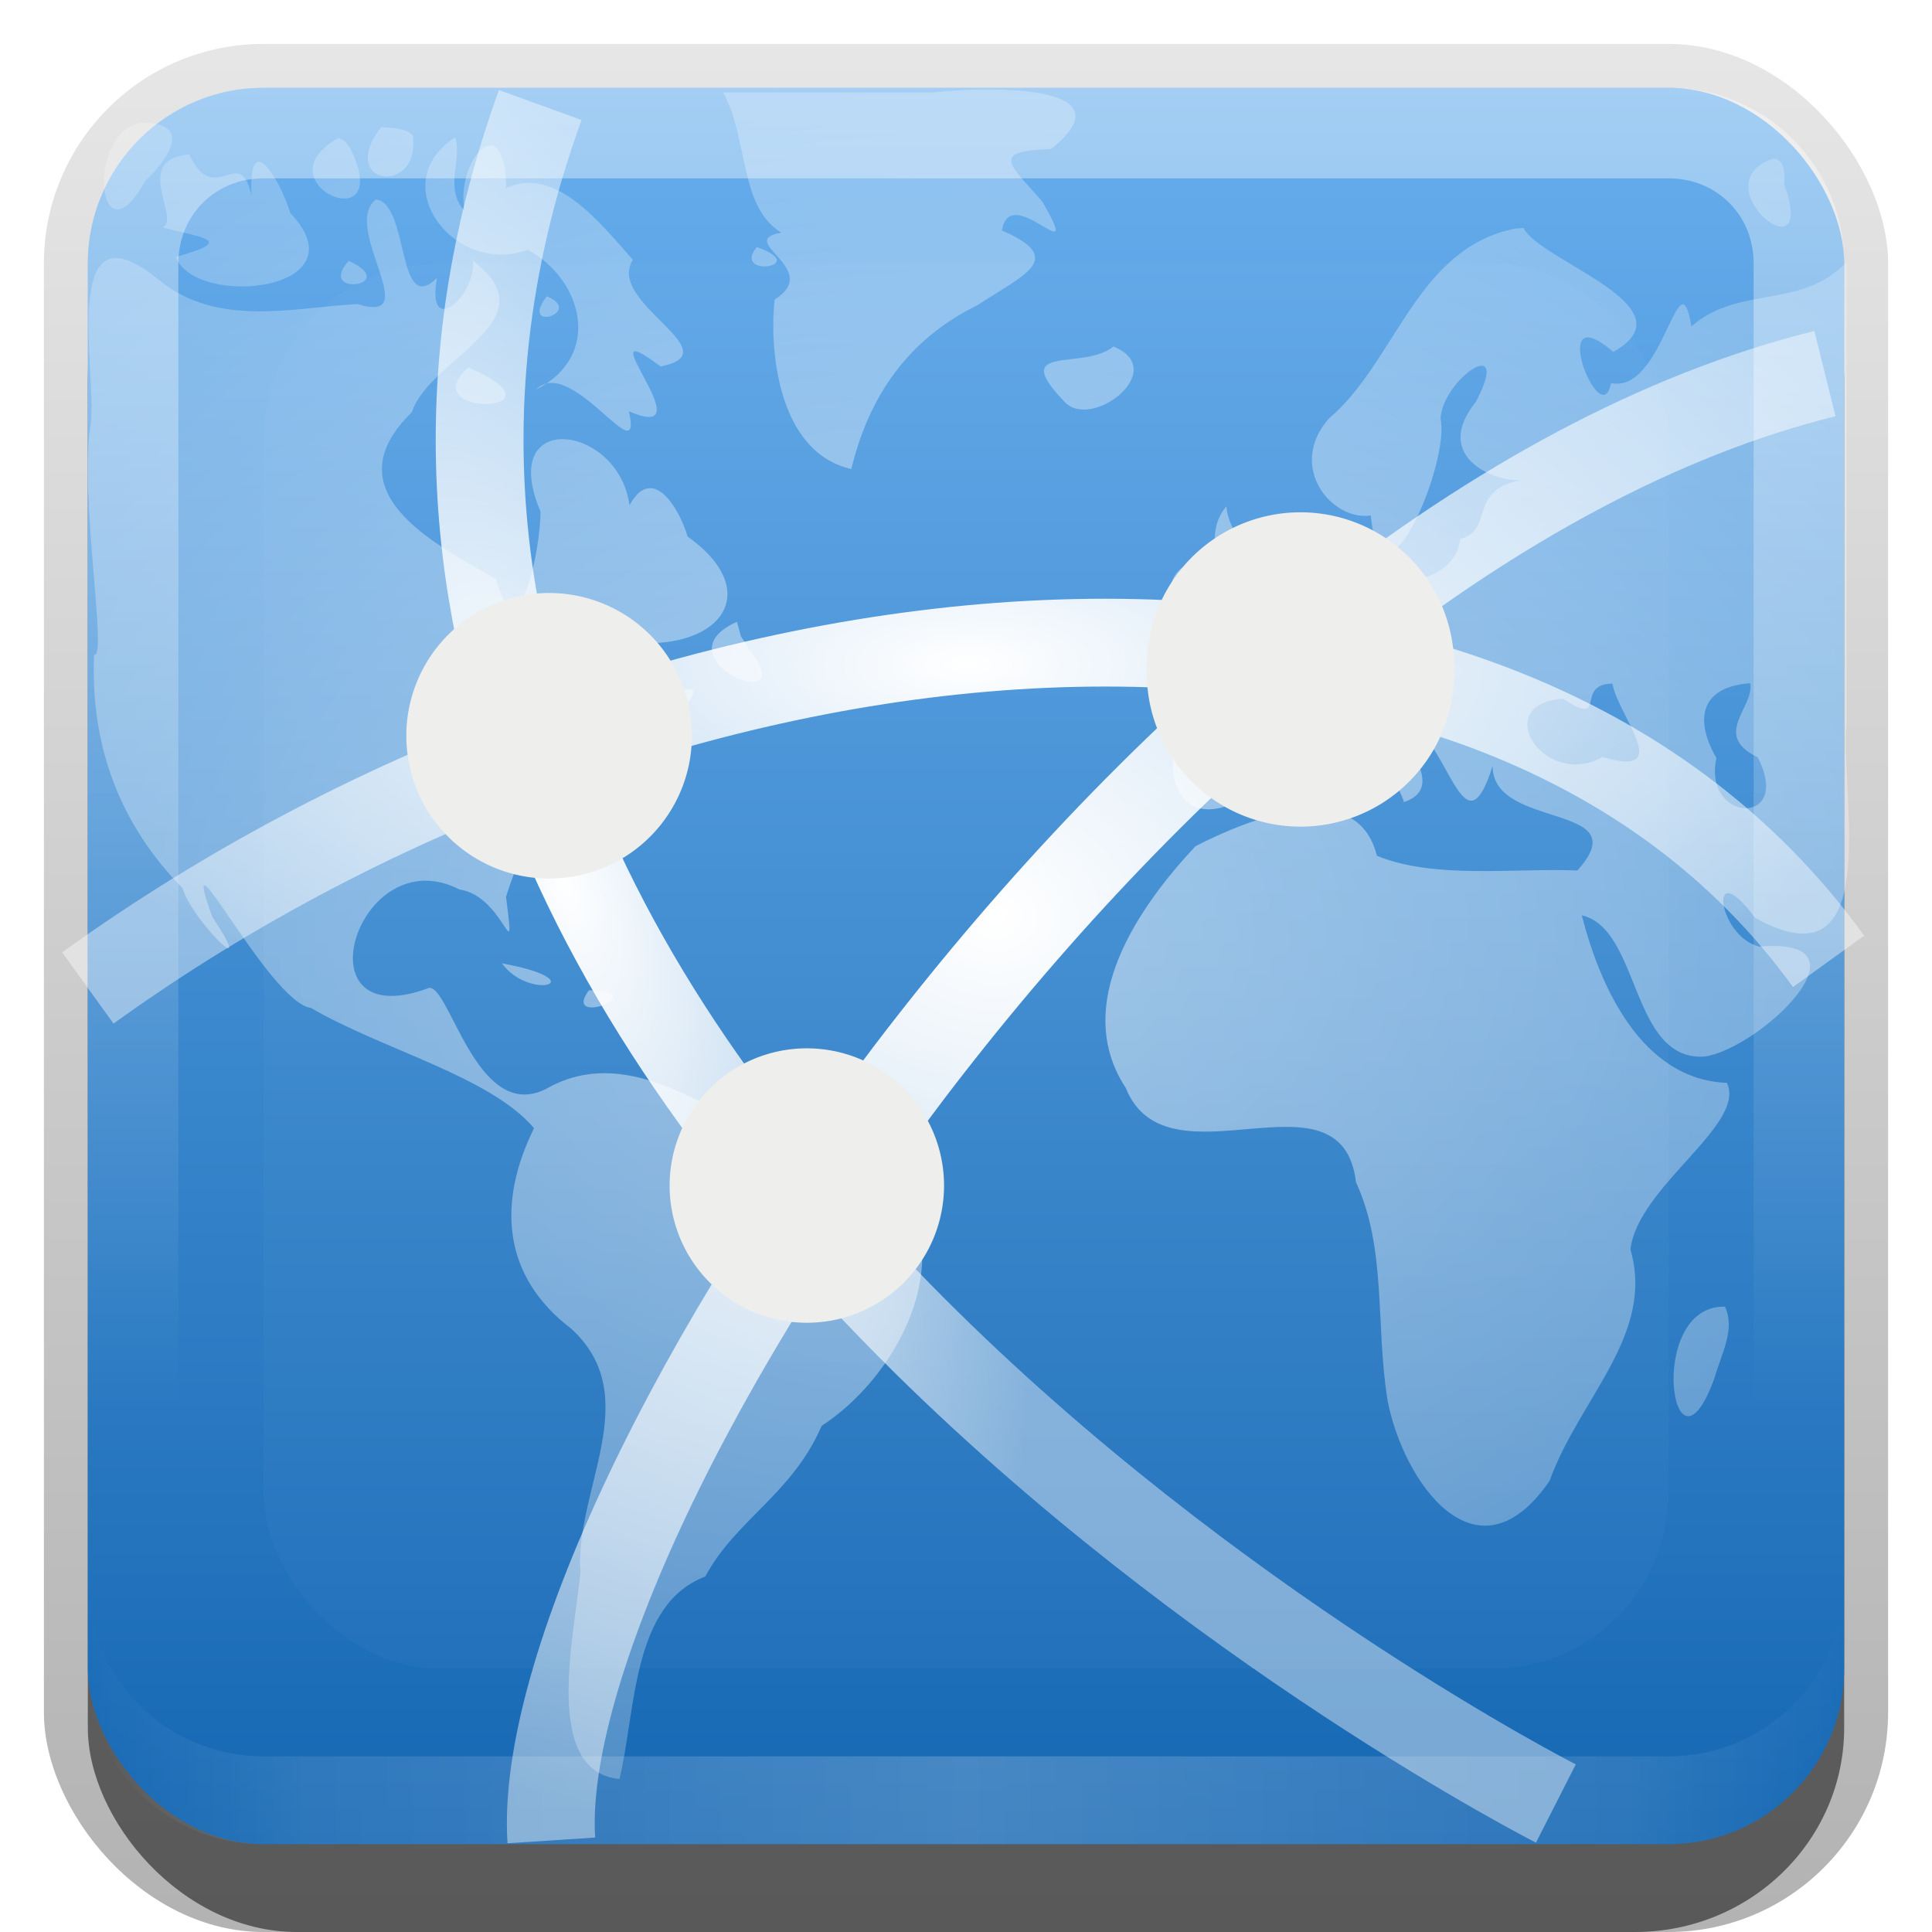 <svg xmlns="http://www.w3.org/2000/svg" xmlns:svg="http://www.w3.org/2000/svg" xmlns:xlink="http://www.w3.org/1999/xlink" id="svg2" width="22" height="22" display="inline" version="1.0"><defs id="defs4"><linearGradient id="linearGradient3327"><stop id="stop3330" offset="0" stop-color="#000" stop-opacity="1"/><stop id="stop3333" offset="1" stop-color="#000" stop-opacity="0"/></linearGradient><linearGradient id="linearGradient3215"><stop id="stop3217" offset="0" stop-color="#000" stop-opacity=".706"/><stop id="stop3219" offset="1" stop-color="#000" stop-opacity=".157"/></linearGradient><linearGradient id="linearGradient3221" x1="11" x2="11" y1="22" y2=".5" gradientUnits="userSpaceOnUse" xlink:href="#linearGradient3215"/><linearGradient id="linearGradient2442" x1="47.667" x2="47.667" y1="121.972" y2="5.949" gradientTransform="matrix(0.168,0,0,0.168,0.245,0.245)" gradientUnits="userSpaceOnUse" xlink:href="#linearGradient3187"/><filter id="filter3342" width="1.588" height="2.179" x="-.294" y="-.589"><feGaussianBlur id="feGaussianBlur3344" stdDeviation="2.203"/></filter><linearGradient id="linearGradient3543"><stop id="stop3545" offset="0" stop-color="#fff" stop-opacity="1"/><stop id="stop3555" offset=".306" stop-color="#fff" stop-opacity="1"/><stop id="stop3551" offset=".519" stop-color="#fff" stop-opacity=".641"/><stop id="stop3547" offset="1" stop-color="#fff" stop-opacity="0"/></linearGradient><linearGradient id="linearGradient5226"><stop id="stop5228" offset="0" stop-color="#fff" stop-opacity="1"/><stop id="stop5230" offset="1" stop-color="#fff" stop-opacity=".414"/></linearGradient><linearGradient id="linearGradient3929"><stop id="stop3931" offset="0" stop-color="#000" stop-opacity="1"/><stop id="stop3933" offset="1" stop-color="#000" stop-opacity=".588"/></linearGradient><linearGradient id="linearGradient3187"><stop id="stop3189" offset="0" stop-color="#1567b3" stop-opacity="1"/><stop id="stop3191" offset="1" stop-color="#67aeed" stop-opacity="1"/></linearGradient><linearGradient id="linearGradient5001" x1="60.542" x2="60.542" y1="127.967" y2="7.83" gradientUnits="userSpaceOnUse" xlink:href="#linearGradient3929"/><linearGradient id="linearGradient5006" x1="69" x2="69" y1="122" y2="5.978" gradientTransform="translate(40,-1.5356449e-8)" gradientUnits="userSpaceOnUse" xlink:href="#linearGradient3187"/><radialGradient id="radialGradient5232" cx="63.98" cy="61.949" r="58.02" fx="63.98" fy="61.949" gradientTransform="matrix(1.506,0,0,1.162,7.641,-10.011)" gradientUnits="userSpaceOnUse" xlink:href="#linearGradient5226"/><radialGradient id="radialGradient3180" cx="63.98" cy="61.949" r="58.02" fx="63.98" fy="61.949" gradientTransform="matrix(0.26,0,0,0.2,-5.577,-1.707)" gradientUnits="userSpaceOnUse" xlink:href="#linearGradient5226"/><radialGradient id="radialGradient4084" cx="74.375" cy="67.125" r="3.125" fx="74.375" fy="67.125" gradientUnits="userSpaceOnUse" xlink:href="#linearGradient3543"/><radialGradient id="radialGradient4086" cx="74.375" cy="67.125" r="3.125" fx="74.375" fy="67.125" gradientUnits="userSpaceOnUse" xlink:href="#linearGradient3543"/><radialGradient id="radialGradient4088" cx="74.375" cy="67.125" r="3.125" fx="74.375" fy="67.125" gradientUnits="userSpaceOnUse" xlink:href="#linearGradient3543"/><radialGradient id="radialGradient4090" cx="74.375" cy="67.125" r="3.125" fx="74.375" fy="67.125" gradientUnits="userSpaceOnUse" xlink:href="#linearGradient3543"/><radialGradient id="radialGradient4092" cx="74.375" cy="67.125" r="3.125" fx="74.375" fy="67.125" gradientUnits="userSpaceOnUse" xlink:href="#linearGradient3543"/><radialGradient id="radialGradient4099" cx="69.75" cy="75.974" r="58.5" fx="69.75" fy="75.974" gradientTransform="matrix(0.164,0,0,6.3919942e-2,0.537,7.704)" gradientUnits="userSpaceOnUse" xlink:href="#linearGradient5226"/><radialGradient id="radialGradient4102" cx="63.875" cy="2.217" r="58.375" fx="63.875" fy="2.217" gradientTransform="matrix(0.196,0,0,8.0190509e-2,-1.494,7.39)" gradientUnits="userSpaceOnUse" xlink:href="#linearGradient5226"/><radialGradient id="radialGradient4111" cx="65.236" cy="63.183" r="43.77" fx="65.236" fy="63.183" gradientTransform="matrix(0.302,3.8762889e-3,-3.2099736e-3,0.25,-8.165,-5.611)" gradientUnits="userSpaceOnUse" xlink:href="#linearGradient5226"/><radialGradient id="radialGradient4114" cx="49.234" cy="70.608" r="25.484" fx="49.234" fy="70.608" gradientTransform="matrix(-0.161,4.5981613e-2,0.132,0.399,5.014,-20.428)" gradientUnits="userSpaceOnUse" xlink:href="#linearGradient5226"/><radialGradient id="radialGradient4116" cx="74.375" cy="67.125" r="3.125" fx="74.375" fy="67.125" gradientUnits="userSpaceOnUse" xlink:href="#linearGradient3543"/><linearGradient id="linearGradient3216" x1="-6.437" x2="-6.437" y1="25.063" y2="5.056" gradientTransform="translate(16.937,-4.063)" gradientUnits="userSpaceOnUse" xlink:href="#linearGradient3187"/><linearGradient id="linearGradient7424" x1="11.375" x2="11.375" y1="22" y2="-9.817" gradientUnits="userSpaceOnUse" xlink:href="#linearGradient3327"/><clipPath id="clipPath2849" clipPathUnits="userSpaceOnUse"><rect id="rect2851" width="20" height="20" x="1" y="1" fill="#fff" fill-opacity="1" fill-rule="evenodd" stroke="none" display="inline" rx="2" ry="2"/></clipPath><filter id="filter3194" width="1.36" height="1.36" x="-.18" y="-.18" color-interpolation-filters="sRGB"><feGaussianBlur id="feGaussianBlur3196" stdDeviation="1.2"/></filter><linearGradient id="linearGradient3084" x1="10" x2="10" y1="1" y2="16" gradientUnits="userSpaceOnUse" xlink:href="#linearGradient3823"/><linearGradient id="linearGradient3823"><stop id="stop3825" offset="0" stop-color="#fff" stop-opacity="1"/><stop id="stop3829" offset="1" stop-color="#fff" stop-opacity="0"/></linearGradient><linearGradient id="linearGradient3845" x1="11" x2="21" y1="19.5" y2="19.5" gradientUnits="userSpaceOnUse" spreadMethod="reflect" xlink:href="#linearGradient3831"/><linearGradient id="linearGradient3831"><stop id="stop3833" offset="0" stop-color="#fff" stop-opacity="1"/><stop id="stop3821" offset=".75" stop-color="#fff" stop-opacity=".498"/><stop id="stop3835" offset="1" stop-color="#fff" stop-opacity="0"/></linearGradient><linearGradient id="linearGradient3852" x1="10" x2="10" y1="1" y2="16" gradientUnits="userSpaceOnUse" xlink:href="#linearGradient3823"/></defs><g id="layer1" display="inline"><rect id="rect3371" width="21" height="21.5" x=".5" y=".5" fill="url(#linearGradient7424)" fill-opacity="1" stroke="none" display="inline" opacity=".3" rx="2.5" ry="2.5"/><rect id="rect2553" width="20" height="20" x="1" y="2" fill="#000" fill-opacity="1" stroke="none" display="inline" opacity=".5" rx="2.381" ry="2.326"/><rect id="rect3200" width="17.976" height="8.971" x="2" y="1.98" fill="#fff" fill-opacity="1" stroke="none" display="inline" filter="url(#filter3342)" opacity=".1" rx="2" ry="2" transform="matrix(0.882,0,0,0.882,1.299,1.295)"/><rect id="rect3207" width="20" height="20" x="1" y="1" fill="url(#linearGradient3216)" fill-opacity="1" fill-rule="evenodd" stroke="none" rx="2" ry="2"/><path id="rect3050" fill="url(#linearGradient3852)" fill-opacity="1" fill-rule="evenodd" stroke="none" d="M 3,1 C 1.892,1 1,1.892 1,3 l 0,16 c 0,1.108 0.892,2 2,2 l 16,0 c 1.108,0 2,-0.892 2,-2 L 21,3 C 21,1.892 20.108,1 19,1 L 3,1 z m 0,1.031 16,0 c 0.55,0 0.969,0.419 0.969,0.969 l 0,16 c 0,0.55 -0.419,0.969 -0.969,0.969 l -16,0 C 2.45,19.969 2.031,19.55 2.031,19 l 0,-16 C 2.031,2.45 2.45,2.031 3,2.031 z" display="inline" opacity=".4"/><path id="path3235" fill="url(#linearGradient3845)" fill-opacity="1" fill-rule="evenodd" stroke="none" d="M 3,21 C 1.892,21 1,20.108 1,19 l 0,-1 c 0,1.108 0.892,2 2,2 l 16,0 c 1.108,0 2,-0.892 2,-2 l 0,1 c 0,1.108 -0.892,2 -2,2 L 3,21 z" display="inline" opacity=".2"/></g><g id="layer2"><rect id="rect2410" width="16" height="16" x="3" y="3" fill="#fff" fill-opacity="1" fill-rule="nonzero" stroke="none" clip-path="url(#clipPath2849)" display="inline" filter="url(#filter3194)" opacity=".15" rx="2" ry="2"/></g><g id="layer4" display="inline"><path id="path3522" fill="url(#radialGradient5232)" fill-opacity="1" stroke="none" stroke-dasharray="none" stroke-dashoffset="0" stroke-linecap="butt" stroke-linejoin="round" stroke-miterlimit="4" stroke-opacity="1" stroke-width="6" d="M 87.781,6 C 90.061,9.062 87.937,14.176 91.375,14.125 C 93.049,16.493 88.038,14.831 91.656,16.656 C 93.737,18.295 89.455,19.232 92.032,20.703 C 89.062,22.236 92.513,28.721 94.719,30.344 C 98.349,33.401 96.324,23.871 100.375,23.375 C 102.576,20.861 106.442,19.248 109.188,16.719 C 106.504,16.501 104.938,14.83 107.479,13.795 C 112.155,18.589 108.651,11.525 106.062,10.406 C 108.568,9.609 111.004,10.193 110.656,8.125 C 113.304,6.188 108.111,5.562 106.258,6 C 100.099,6 93.94,6 87.781,6 z M 49.375,8 C 45.991,8.965 45.755,17.055 49.156,12.562 C 49.991,10.718 53.849,8.495 49.375,8 z M 65.188,8.281 C 63.237,11.342 65.471,13.795 67.094,10.062 C 68.243,8.504 66.24,8.338 65.188,8.281 z M 70.062,8.969 C 66.293,10.717 69.133,14.792 69.227,15.699 C 73.198,17.073 75.406,14.8 76.908,18.685 C 80.687,20.863 76.834,24.648 75.416,25.634 C 77.97,23.408 82.881,31.685 81.594,27.312 C 80.058,26.191 85.718,29.115 82.781,25.469 C 80.079,21.114 82.996,23.519 84.135,24.535 C 88.01,21.06 79.751,20.64 81.812,17.062 C 80.006,15.599 77.637,11.164 74.438,12.031 C 72.296,14.802 74.142,5.994 71,10.402 C 70.837,12.865 70.94,15.992 70.025,11.724 C 69.411,10.976 71.08,9.239 70.062,8.969 z M 62.375,9 C 59.845,9.844 59.981,13.264 63.092,13.63 C 64.158,12.415 63.515,9.23 62.375,9 z M 52.5,10.094 C 49.213,10.873 50.555,13.524 51.561,14.27 C 47.493,15.29 57.772,15.573 52.656,16.219 C 48.4,17.919 56.754,19.922 58.125,17.906 C 63.38,19.192 58.314,13.698 57.853,10.719 C 55.625,8.327 57.765,16.233 55.75,10.974 C 55.048,12.536 52.813,11.204 52.5,10.094 z M 156.938,10.438 C 152.527,12.164 159.679,18.68 157.901,12.752 C 157.724,12.036 158.299,10.145 156.938,10.438 z M 64.844,13.062 C 61.675,16.042 68.872,18.506 63.934,20.725 C 63.193,17.958 61.919,22.109 59.094,19.875 C 54.237,21.898 51.753,18.821 47.687,16.712 C 45.244,16.408 46.162,19.034 46,21.492 C 46,28.286 46,35.081 46,41.875 C 48.395,44.395 46.934,42.987 46,42.292 C 47.314,46.77 45.42,53.316 50.601,55.921 C 51.482,57.555 55.178,64.518 55.348,62.434 C 53.495,60.493 51.594,54.674 54.729,59.861 C 57.538,64.791 61.325,67.988 66.859,69.161 C 69.884,70.191 72.373,73.73 75.033,72.951 C 76.538,76.919 70.575,80.728 75.233,84.429 C 77.665,88.175 81.748,90.632 79.538,95.891 C 77.992,101.028 78.654,106.625 77.317,111.411 C 76.902,114.324 81.375,121.717 80.988,115.797 C 82.294,111.682 82.26,107.155 85.336,104.241 C 89.545,104.275 86.141,99.713 90.319,100.309 C 92.868,96.966 93.607,92.978 97.91,91.65 C 98.424,87.592 105.064,81.377 98.204,79.797 C 96.34,78.878 91.539,78.547 91.906,78.094 C 92.65,74.067 85.699,72.921 82.742,71.273 C 78.859,68.516 73.024,75.854 71.656,69.531 C 70.84,67.542 67.855,67.51 69.227,64.44 C 66.755,66.9 61.92,66.152 63.186,61.403 C 65.108,57.403 72.491,57.213 73.749,62.025 C 72.002,56.718 77.125,52.588 79.969,48.812 C 80.548,47.008 83.988,45.458 82.804,47.856 C 84.821,47.783 87.879,44.142 84.296,45.822 C 84.245,42.502 81.156,43.446 80.154,43.918 C 82.01,40.97 91.544,42.582 87.552,37.764 C 84.458,36.51 84.716,29.193 81.587,33.269 C 81.85,30.758 75.218,25.841 75.363,30.053 C 76.172,33.822 75.511,38.163 73.788,40.633 C 73.429,35.111 64.014,36.332 65.224,30.447 C 66.978,27.642 69.027,23.764 69.222,24.112 C 72.365,22.912 74.892,19.42 71.25,17.125 C 71.055,19.126 68.511,23.253 68.869,18.261 C 66.512,21.056 67.051,13.814 64.844,13.062 z M 140.062,15 C 134.542,16.351 132.354,21.625 129.623,25.994 C 125.598,27.809 125.751,35.606 130.248,33.116 C 131.452,35.219 129.406,38.533 132.912,35.784 C 135.74,32.04 133.407,25.986 138.219,23.625 C 138.569,25.46 133.78,32.314 139.375,31.188 C 144.433,31.378 135.698,31.692 138.158,34.924 C 135.602,33.407 136.93,39.067 133.594,37.75 C 130.703,39.323 128.808,37.02 129.47,34.497 C 127.196,35.824 130.185,39.567 126.238,39.792 C 125.354,42.933 118.083,42.46 122.218,45.658 C 124.054,50.418 115.378,45.956 117.841,51.668 C 119.948,57.316 124.364,49.796 126.156,48.344 C 129.613,45.661 134.736,52.918 131.625,53.188 C 135.113,52.719 134.396,49.401 131.602,48.116 C 130.092,44.2 136.38,50.036 136.031,52 C 138.25,56.156 137.336,47.745 139.594,51.469 C 139.33,55.397 148.676,52.392 144.214,57.398 C 140.378,58.171 136.602,56.409 133.299,57.538 C 130.226,57.511 130.38,54.225 129.261,53.402 C 125.351,53.72 120.519,53.684 117.901,56.844 C 115.071,60.729 110.989,66.16 114.074,71.121 C 117.162,78.472 124.818,71.502 129.219,75.844 C 130.527,77.654 128.085,79.806 131.01,81.767 C 132.111,85.943 129.761,89.909 132.464,93.902 C 133.861,97.657 134.729,103.277 139.931,99.846 C 145.437,96.531 143.971,90.421 148.514,87.036 C 144.919,80.077 152.912,77.025 154.906,71.375 C 150.549,72.013 146.668,67.668 145.615,63.294 C 143.785,61.169 144.256,58.037 146.301,62.028 C 149.111,64.752 149.172,72.835 154.37,68.677 C 156.747,67.682 163.237,63.889 158.065,62.163 C 154.732,64.578 151.054,54.946 155.949,60.533 C 159.508,62.043 162,62.943 162,57.935 C 162,44.444 162,30.77 162,17.188 C 160.892,18.321 158.044,20.413 156.607,19.023 C 154.133,19.367 150.868,24.181 151.645,19.528 C 149.496,19.385 151.261,23.7 148.307,23.821 C 148.01,26.04 145.323,24.232 146.332,26.339 C 144.259,24.868 142.505,20.223 146.59,23.138 C 152.655,21.318 142.589,17.211 141.812,16.219 C 143.119,15.906 140.392,14.544 140.062,15 z M 90,16.219 C 87.981,17.902 93.838,18.219 90,16.219 z M 63.031,17.125 C 60.773,19.488 66.627,19.297 63.031,17.125 z M 76.125,19.469 C 74.415,22.271 78.652,20.503 76.125,19.469 z M 113.562,22.781 C 111.56,25.087 108.918,22.174 108.875,24.156 C 109.238,24.755 110.691,29.029 113.875,25.875 C 115.584,25.154 114.911,23.337 113.562,22.781 z M 70.938,24.156 C 67.14,27.474 77.386,27.779 71.742,24.537 L 70.938,24.156 z M 121.031,33.344 C 118.297,35.127 122.343,38.915 120.972,40.694 C 119.259,43.68 127.338,40.484 123.023,38.101 C 122.715,36.055 120.495,33.557 121.031,33.344 z M 119.188,36.938 C 115.378,38.015 118.323,43.577 119.672,38.338 C 119.748,38.035 119.851,36.927 119.188,36.938 z M 88.688,40.969 C 85.144,43.386 88.137,45.799 90.734,44.711 C 90.201,43.253 88.712,42.334 88.688,40.969 z M 155.625,45.031 C 157.393,45.924 152.385,47.449 155.556,49.02 C 157.402,51.191 156.706,55.852 153.706,52.553 C 154.263,48.87 149.64,46.12 155.625,45.031 z M 146.531,45.062 C 146.291,47.429 151.634,51.106 145.875,49.906 C 142.829,50.264 138.268,49.813 142.105,46.017 C 143.317,45.288 146.5,48.529 144.844,45.5 C 145.431,45.463 145.978,45.241 146.531,45.062 z M 128.938,50.188 C 126.716,51.619 130.474,52.717 128.938,50.188 z M 73.156,63.531 C 72.782,64.781 80.182,66.048 75.075,64.045 L 74.314,63.777 L 73.156,63.531 z M 78.906,65.312 C 76.662,67.592 83.531,65.994 78.906,65.312 z M 153.969,86.219 C 149.091,86.345 149.74,98.93 153.14,91.483 C 153.462,89.867 154.754,87.734 153.969,86.219 z" display="inline" opacity=".6"/><path id="path3175" fill="url(#radialGradient3180)" fill-opacity="1" stroke="none" stroke-dasharray="none" stroke-dashoffset="0" stroke-linecap="butt" stroke-linejoin="round" stroke-miterlimit="4" stroke-opacity="1" stroke-width="6" d="M 8.236,1.053 C 8.526,1.588 8.413,2.35 8.897,2.649 C 8.358,2.745 9.379,3.06 8.821,3.411 C 8.763,3.91 8.828,5.143 9.694,5.341 C 9.895,4.513 10.335,3.867 11.13,3.475 C 11.67,3.121 12.146,2.946 11.409,2.624 C 11.504,2.048 12.361,3.152 11.872,2.3 C 11.528,1.894 11.241,1.717 11.967,1.698 C 12.922,0.935 11.165,0.987 10.624,1.053 C 9.828,1.053 9.032,1.053 8.236,1.053 z M 1.616,1.397 C 0.961,1.497 1.113,3.041 1.653,2.062 C 1.903,1.825 2.213,1.397 1.616,1.397 z M 4.341,1.446 C 3.823,2.113 4.795,2.243 4.701,1.54 C 4.607,1.451 4.46,1.46 4.341,1.446 z M 5.182,1.564 C 4.364,2.096 5.182,3.15 6.009,2.844 C 6.633,3.18 6.869,4.048 6.104,4.437 C 6.503,4.029 7.328,5.424 7.161,4.683 C 8.082,5.081 6.612,3.49 7.522,4.173 C 8.346,4.011 6.89,3.445 7.207,2.959 C 6.836,2.541 6.323,1.879 5.764,2.143 C 5.752,1.194 5.18,1.83 5.29,2.402 C 5.051,2.141 5.271,1.792 5.182,1.564 z M 3.857,1.57 C 2.929,2.084 4.526,2.769 3.985,1.682 L 3.926,1.607 L 3.857,1.57 L 3.857,1.57 z M 2.155,1.758 C 1.495,1.811 2.065,2.498 1.851,2.589 C 2.287,2.707 2.707,2.732 2.002,2.925 C 2.22,3.516 4.148,3.317 3.306,2.426 C 3.185,2.032 2.825,1.446 2.864,2.228 C 2.731,1.621 2.444,2.38 2.155,1.758 z M 20.155,1.818 C 19.381,2.131 20.718,3.194 20.315,2.095 C 20.33,1.995 20.322,1.763 20.155,1.818 z M 4.282,2.27 C 3.875,2.584 4.851,3.704 4.073,3.463 C 3.372,3.494 2.484,3.743 1.81,3.187 C 0.669,2.255 1.102,4.209 1.034,4.821 C 0.896,5.626 1.23,7.503 1.071,7.456 C 1.027,8.502 1.372,9.396 2.079,10.114 C 2.169,10.454 2.967,11.261 2.418,10.443 C 1.988,9.244 3.064,11.416 3.54,11.477 C 4.349,11.95 5.583,12.257 6.081,12.847 C 5.666,13.689 5.712,14.527 6.507,15.132 C 7.354,15.911 6.539,16.968 6.61,17.906 C 6.538,18.632 6.174,20.173 7.054,20.258 C 7.241,19.497 7.19,18.27 8.03,17.953 C 8.385,17.297 9.015,17.02 9.357,16.236 C 10.043,15.788 10.64,14.853 10.474,14.002 C 9.896,13.496 8.862,13.85 8.74,12.955 C 7.987,12.573 7.107,11.914 6.249,12.383 C 5.414,12.852 5.105,11.109 4.862,11.258 C 3.377,11.793 4.078,9.535 5.233,10.129 C 5.75,10.203 5.877,11.107 5.762,10.215 C 6.009,9.386 6.663,8.433 7.402,8.074 C 7.245,8.681 8.389,7.574 7.635,7.916 C 7.703,7.212 6.39,7.745 7.352,7.325 C 8.285,7.332 8.645,6.686 7.83,6.11 C 7.744,5.812 7.437,5.266 7.168,5.753 C 7.046,4.829 5.657,4.649 6.154,5.823 C 6.161,6.236 5.903,7.503 5.647,6.593 C 4.936,6.188 3.766,5.595 4.69,4.693 C 4.89,4.074 6.287,3.653 5.386,2.97 C 5.416,3.385 4.851,3.86 4.976,3.166 C 4.514,3.617 4.665,2.325 4.282,2.27 z M 17.247,2.604 C 16.124,2.833 15.894,4.123 15.133,4.765 C 14.651,5.312 15.164,5.937 15.61,5.87 C 15.727,7.116 16.519,5.269 16.403,4.762 C 16.437,4.307 17.223,3.781 16.808,4.572 C 16.277,5.237 17.091,5.503 17.333,5.465 C 16.711,5.568 17.013,6.046 16.627,6.137 C 16.554,6.82 15.164,6.774 15.421,5.964 C 15.31,6.795 14.646,7.145 13.957,7.574 C 14.553,8.189 13.872,8.341 13.356,8.533 C 13.277,9.697 14.426,9.16 14.714,8.487 C 15.386,7.604 16.05,9.232 15.984,9.134 C 16.747,8.889 15.147,7.74 16.095,8.266 C 16.518,8.56 16.685,9.715 16.997,8.721 C 16.992,9.457 18.666,9.132 17.962,9.912 C 17.212,9.884 16.332,10.012 15.679,9.745 C 15.45,8.82 14.206,9.331 13.613,9.636 C 12.959,10.335 12.195,11.437 12.819,12.388 C 13.292,13.564 15.278,12.096 15.441,13.462 C 15.791,14.22 15.662,15.086 15.8,15.945 C 15.977,16.871 16.814,18.073 17.646,16.862 C 17.982,15.926 18.848,15.198 18.566,14.229 C 18.647,13.513 19.889,12.808 19.665,12.331 C 18.685,12.292 18.217,11.223 18.012,10.423 C 18.683,10.576 18.564,12.092 19.415,12.031 C 20.056,11.929 21.372,10.666 20.03,10.779 C 19.551,10.655 19.444,9.712 19.985,10.452 C 21.467,11.271 20.953,9.058 21.028,8.255 C 21.028,6.497 21.028,4.739 21.028,2.981 C 20.52,3.529 19.8,3.242 19.26,3.717 C 19.119,2.859 18.943,4.492 18.345,4.362 C 18.233,4.958 17.594,3.338 18.371,4.007 C 19.287,3.492 17.529,2.972 17.349,2.596 L 17.247,2.604 L 17.247,2.604 z M 8.618,2.814 C 8.324,3.171 9.256,3.034 8.618,2.814 z M 3.97,2.97 C 3.593,3.395 4.584,3.25 3.97,2.97 z M 6.227,3.374 C 5.903,3.796 6.661,3.554 6.227,3.374 z M 12.679,3.945 C 12.343,4.227 11.476,3.903 12.12,4.573 C 12.421,4.912 13.331,4.215 12.679,3.945 z M 5.333,4.182 C 4.713,4.75 6.404,4.708 5.471,4.248 C 5.425,4.226 5.379,4.204 5.333,4.182 z M 13.966,5.766 C 13.616,6.159 14.07,6.843 13.991,7.237 C 15.15,7.09 13.991,6.309 13.966,5.766 z M 13.649,6.385 C 12.959,6.54 13.608,7.444 13.732,6.626 C 13.74,6.56 13.767,6.391 13.649,6.385 z M 8.392,7.08 C 7.459,7.5 9.16,8.202 8.535,7.396 L 8.436,7.244 L 8.392,7.08 L 8.392,7.08 z M 19.929,7.78 C 19.984,8.051 19.486,8.368 20.016,8.624 C 20.421,9.417 19.386,9.373 19.545,8.632 C 19.291,8.191 19.363,7.821 19.929,7.78 z M 18.361,7.785 C 18.421,8.146 19.081,8.869 18.248,8.62 C 17.583,8.993 16.954,8.013 17.801,7.956 C 18.313,8.297 17.925,7.784 18.361,7.785 z M 15.329,8.669 C 14.942,8.897 15.619,9.053 15.329,8.669 z M 5.715,10.969 C 6.012,11.379 6.689,11.201 5.915,11.011 C 5.848,10.997 5.781,10.983 5.715,10.969 z M 6.706,11.276 C 6.39,11.703 7.454,11.302 6.706,11.276 z M 19.643,14.879 C 18.726,14.857 19.043,17.042 19.528,15.678 C 19.597,15.424 19.764,15.144 19.643,14.879 z" display="inline" opacity=".5"/></g><g id="layer3" display="inline"><path id="path3577" fill="none" stroke="url(#radialGradient4102)" stroke-dasharray="none" stroke-linecap="butt" stroke-linejoin="miter" stroke-miterlimit="4" stroke-opacity="1" stroke-width="1" d="M 1,11.25 C 7.521,6.549 16.967,5.605 20.822,10.947"/><path id="path3583" fill="none" stroke="url(#radialGradient4114)" stroke-dasharray="none" stroke-linecap="butt" stroke-linejoin="miter" stroke-miterlimit="4" stroke-opacity="1" stroke-width="1" d="M 6.152,1.196 C 2.029,12.555 17.717,20.537 17.717,20.537"/><path id="path3581" fill="none" stroke="url(#radialGradient4111)" stroke-dasharray="none" stroke-linecap="butt" stroke-linejoin="miter" stroke-miterlimit="4" stroke-opacity="1" stroke-width="1" d="M 6.278,20.957 C 6.032,17.197 13.194,6.135 20.781,4.254"/><path id="path4125" fill="#eeeeec" fill-opacity="1" fill-rule="evenodd" stroke="none" d="m 8.062,8.375 a 1.812,1.812 0 1 1 -3.625,0 1.812,1.812 0 1 1 3.625,0 z" display="inline" transform="matrix(0.897,0,0,0.897,0.647,0.866)"/><path id="path4127" fill="#eeeeec" fill-opacity="1" fill-rule="evenodd" stroke="none" d="m 16.75,7.625 a 1.938,1.938 0 1 1 -3.875,0 1.938,1.938 0 1 1 3.875,0 z" display="inline" transform="matrix(0.903,0,0,0.903,1.433,0.738)"/><path id="path4129" fill="#eeeeec" fill-opacity="1" fill-rule="evenodd" stroke="none" d="m 10.75,13.5 a 1.562,1.562 0 1 1 -3.125,0 1.562,1.562 0 1 1 3.125,0 z" display="inline"/></g></svg>